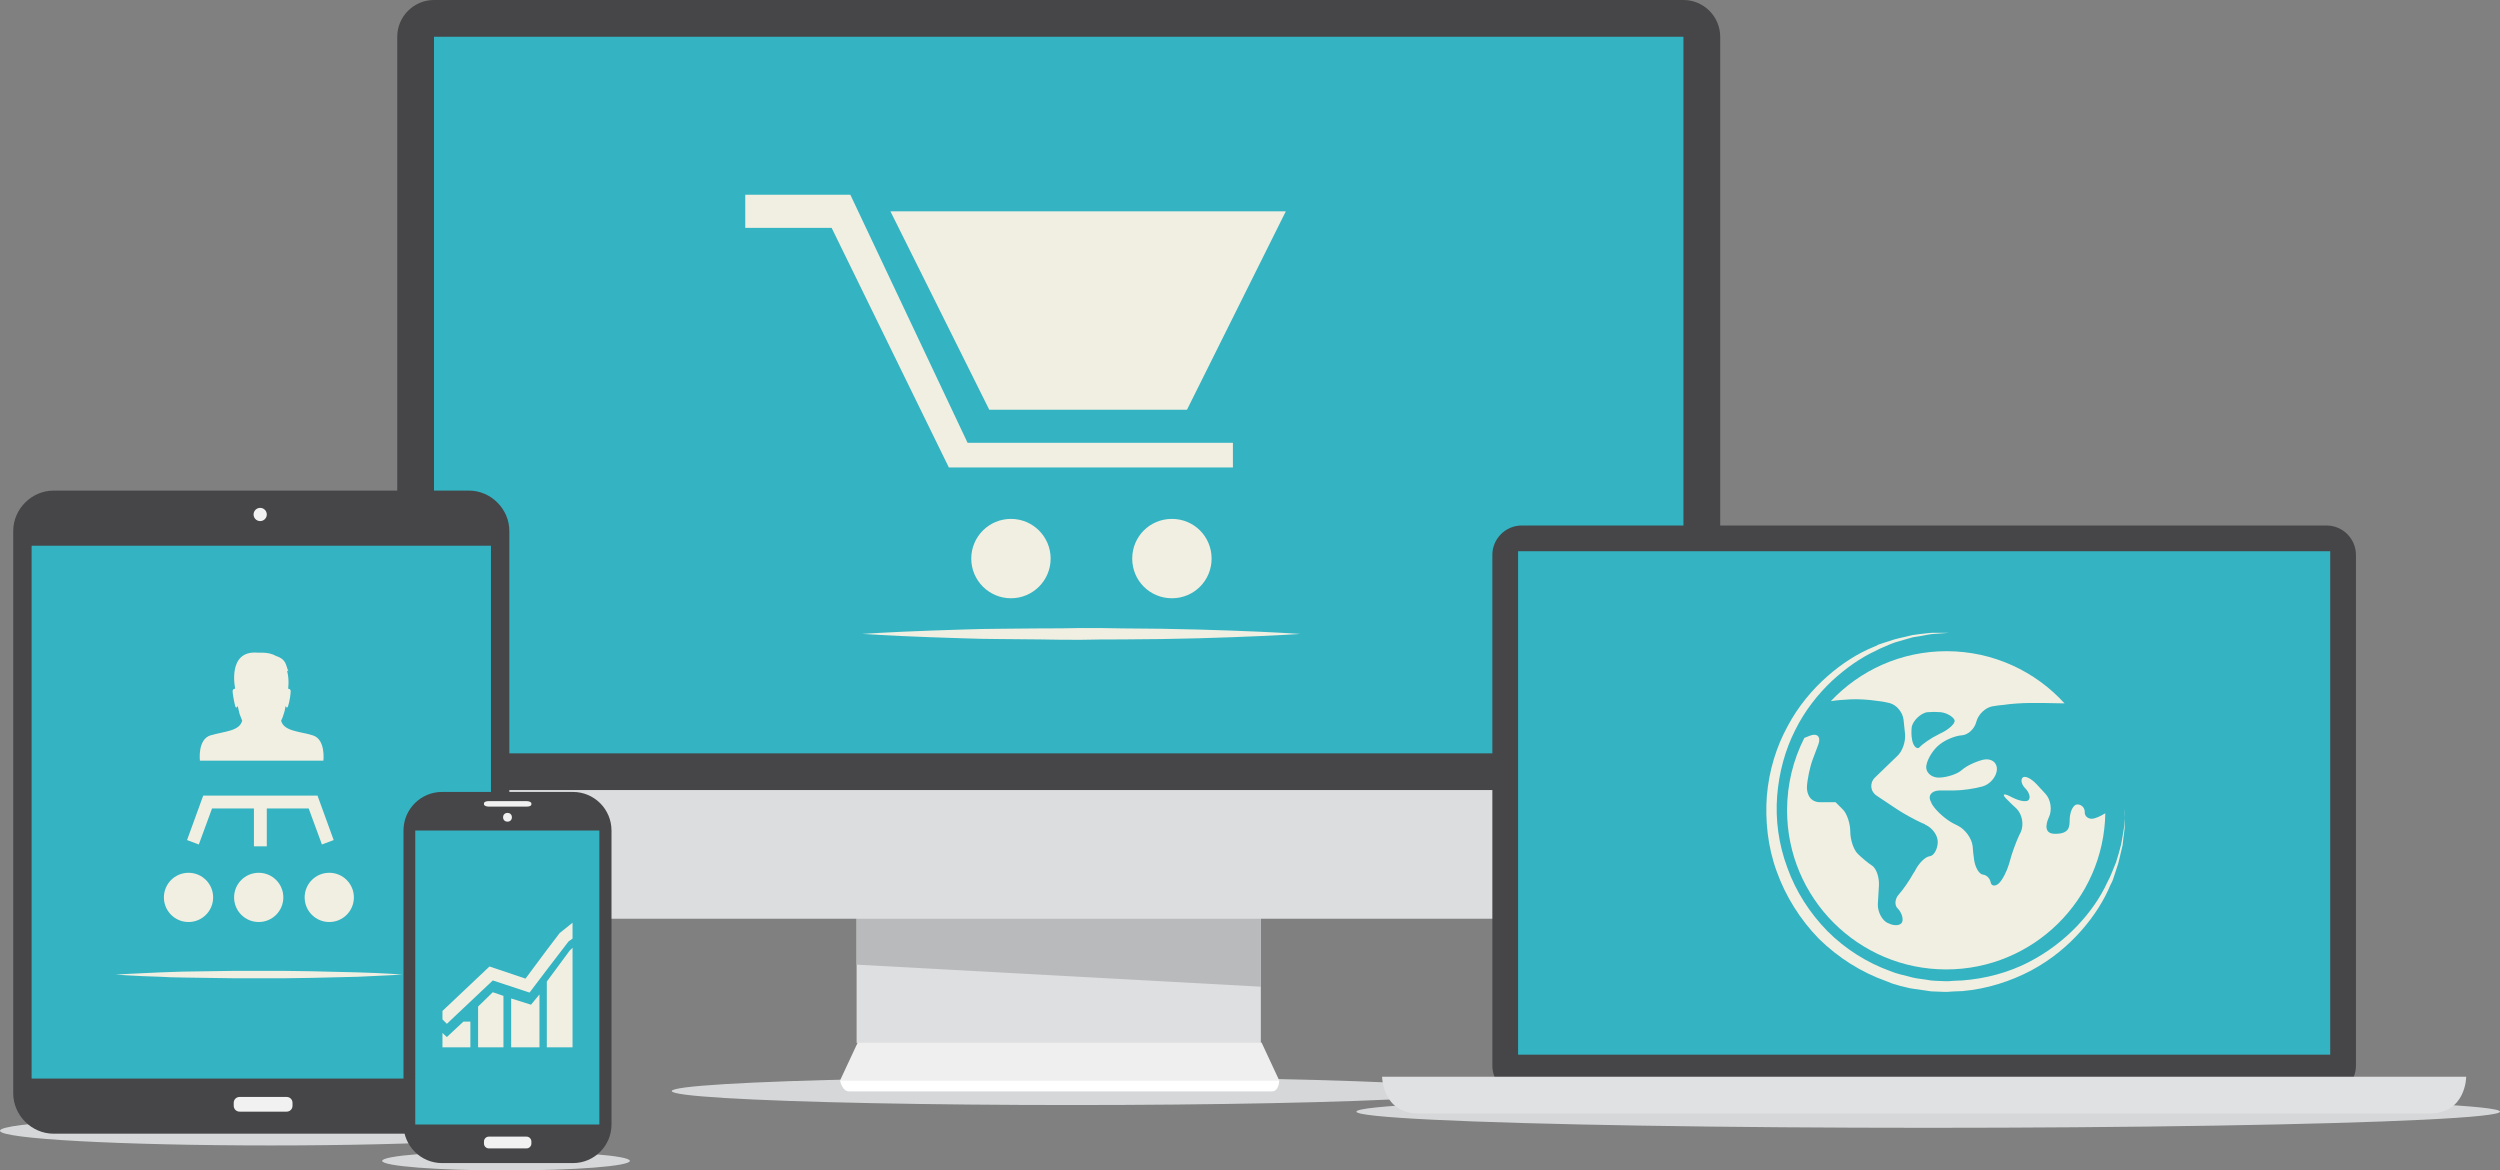 <?xml version="1.0" encoding="utf-8"?>
<!-- Generator: Adobe Illustrator 18.1.1, SVG Export Plug-In . SVG Version: 6.00 Build 0)  -->
<svg version="1.1" id="Layer_1" xmlns="http://www.w3.org/2000/svg" xmlns:xlink="http://www.w3.org/1999/xlink" x="0px" y="0px"
	 viewBox="0 0 680.3 318.5" enable-background="new 0 0 680.3 318.5" xml:space="preserve">
<rect x="0" y="0" width="680.3" height="318.5" fill="#808080" stroke="none"/>
<ellipse fill="#D5D7D8" cx="291.7" cy="296.9" rx="108.9" ry="3.8"/>
<ellipse fill="#D5D7D8" cx="524.7" cy="302.5" rx="155.6" ry="4.4"/>
<ellipse fill="#D5D7D8" cx="137.7" cy="315.9" rx="33.7" ry="2.6"/>
<ellipse fill="#D5D7D8" cx="73.7" cy="307.7" rx="73.7" ry="4"/>
<g>
	<path fill="#464547" d="M468.1,10c0-5.5-4.5-10-10-10h-340c-5.5,0-10,4.5-10,10v205h360V10z"/>
	<rect x="118.1" y="10" fill="#34B3C2" width="340" height="195"/>
	<rect x="233.1" y="249" fill="#DEDFE0" width="110" height="34.8"/>
	<polygon fill="#B8BABC" points="343.1,268.5 233.1,262.5 233.1,243 343.1,243 	"/>
	<polygon fill="#EFEFF0" points="348.1,294 228.6,294 233.4,283.7 343.3,283.7 	"/>
	<path fill="#FFFFFF" d="M346.1,297c-2,0-113,0-115,0s-2.5-3-2.5-3h119.5C348.1,294,348.1,297,346.1,297z"/>
	<path fill="#DCDDDE" d="M108.1,215v25c0,5.5,4.5,10,10,10h340c5.5,0,10-4.5,10-10v-25H108.1z"/>
</g>
<g>
	<path fill="#464547" d="M641.1,290c0,4.4-3.6,8-8,8h-219c-4.4,0-8-3.6-8-8V151c0-4.4,3.6-8,8-8h219c4.4,0,8,3.6,8,8V290z"/>
	<path fill="#E0E1E2" d="M661.1,303c-10,0-265,0-275,0s-10-10-10-10h295C671.1,293,671.1,303,661.1,303z"/>
	<rect x="413.1" y="150" fill="#34B3C2" width="221" height="137"/>
</g>
<g>
	<path fill="#464547" d="M138.6,297.5c0,6-5,11-11,11h-113c-6,0-11-5-11-11v-153c0-6,5-11,11-11h113c6,0,11,5,11,11V297.5z"/>
	<rect x="8.6" y="148.5" fill="#34B3C2" width="125" height="145"/>
	<path fill="#F1F1F1" d="M79.6,300.9c0,0.9-0.7,1.6-1.6,1.6H65.2c-0.9,0-1.6-0.7-1.6-1.6v-0.8c0-0.9,0.7-1.6,1.6-1.6H78
		c0.9,0,1.6,0.7,1.6,1.6V300.9z"/>
	<circle fill="#F1F1F1" cx="70.8" cy="140" r="1.8"/>
</g>
<g>
	<path fill="#464547" d="M166.4,306c0,5.8-4.7,10.5-10.5,10.5h-35.6c-5.8,0-10.5-4.7-10.5-10.5v-80c0-5.8,4.7-10.5,10.5-10.5h35.6
		c5.8,0,10.5,4.7,10.5,10.5V306z"/>
	<rect x="113" y="226" fill="#34B3C2" width="50.1" height="80"/>
	<path fill="#F1F1F1" d="M144.6,311.2c0,0.7-0.6,1.3-1.3,1.3h-10.3c-0.7,0-1.3-0.6-1.3-1.3v-0.6c0-0.7,0.6-1.3,1.3-1.3h10.3
		c0.7,0,1.3,0.6,1.3,1.3V311.2z"/>
	<path fill="#F1F1F1" d="M144.6,218.9c0,0.4-0.6,0.6-1.3,0.6h-10.3c-0.7,0-1.3-0.3-1.3-0.6v-0.3c0-0.4,0.6-0.6,1.3-0.6h10.3
		c0.7,0,1.3,0.3,1.3,0.6V218.9z"/>
	<circle fill="#F1F1F1" cx="138.1" cy="222.4" r="1.2"/>
</g>
<g>
	<g>
		<g>
			<circle fill="#F1EFE1" cx="275.1" cy="152" r="10.8"/>
		</g>
	</g>
	<g>
		<g>
			<path fill="#F1EFE1" d="M329.7,152c0,6-4.8,10.8-10.8,10.8c-6,0-10.8-4.8-10.8-10.8c0-6,4.8-10.8,10.8-10.8
				C324.9,141.2,329.7,146,329.7,152z"/>
		</g>
	</g>
	<g>
		<g>
			<polygon fill="#F1EFE1" points="335.5,127.2 258.2,127.2 226.3,62 202.8,62 202.8,53 231.4,53 263.3,120.5 335.5,120.5 			"/>
		</g>
	</g>
	<g>
		<g>
			<polygon fill="#F1EFE1" points="242.3,57.5 269.2,111.5 323,111.5 349.9,57.5 			"/>
		</g>
	</g>
</g>
<g>
	<path fill="#F1EFE1" d="M569.2,222.8c-1.1,0-2-0.8-1.9-1.9c0-1.1-0.9-2-2-2c-1.1,0-2,1.8-2.1,4c0,2.2-0.1,4-4,4
		c-3.9,0-1.7-4.4-1.7-4.4c1-2,0.6-4.9-0.9-6.5c-0.8-0.9-1.6-1.7-2.4-2.6c-1.5-1.6-3.2-2.4-3.8-1.8c-0.6,0.6-0.3,1.9,0.7,2.9
		c1,1,1.5,2.4,1,3.1c-0.4,0.7-2.3,0.5-4.3-0.5c-0.3-0.1-0.6-0.3-0.8-0.4c-2-1-2.3-0.5-0.7,1c0.8,0.8,1.6,1.6,2.4,2.3
		c1.6,1.6,2.1,4.4,1.2,6.4c-0.1,0.3-0.3,0.6-0.4,0.8c-0.9,1.9-2.1,5.2-2.6,7.2c-0.1,0.2-0.1,0.5-0.2,0.7c-0.6,2-1.8,4.4-2.8,5.3
		c-1,0.9-2,0.7-2.2-0.3c-0.2-1.1-1.1-2-2.1-2.1c-1-0.1-2.1-1.9-2.4-4c-0.2-1.2-0.3-2.5-0.4-3.7c-0.2-2.1-2-4.6-4-5.6
		c-0.4-0.2-0.8-0.4-1.2-0.6c-2-1-4.6-3.3-5.7-5c-0.2-0.3-0.3-0.5-0.4-0.8c-1-1.7,0-3.1,2.2-3.2c1.3,0,2.7,0,4,0
		c2.2,0,5.7-0.5,7.8-1.1c2.1-0.6,3.8-2.7,3.9-4.6c0.1-1.9-1.5-3.1-3.6-2.7c-2.1,0.5-4.7,1.7-5.9,2.8c-1.2,1.1-3.9,2-6.1,2.1
		c-2.2,0.1-3.9-1.4-3.6-3.3c0.3-1.9,2-4.5,3.6-5.7c1.6-1.3,4.3-2.4,6-2.5c1.7-0.1,3.5-1.7,4-3.7c0.5-2,2.5-3.9,4.4-4.2
		c1-0.2,2.1-0.3,3.1-0.4c1.9-0.3,5-0.5,6.9-0.5c1.3,0,2.7,0,4,0c1.6,0,3.8,0.1,5.6,0.1c-7.9-8.7-19.4-14.2-32.1-14.2
		c-12.4,0-23.6,5.2-31.5,13.6c1.8-0.3,3.7-0.4,5.5-0.5c1.9-0.1,5,0.1,6.9,0.4c1.2,0.1,2.3,0.3,3.5,0.6c1.9,0.4,3.7,2.5,3.9,4.6
		c0.1,1.3,0.3,2.5,0.4,3.8c0.2,2.1-0.7,4.8-2.2,6.1c-1.9,1.8-3.9,3.8-6,5.8c-1.5,1.5-1.3,3.8,0.6,5c1.8,1.2,3.6,2.4,5.4,3.6
		c1.8,1.2,4.9,2.9,6.9,3.8c0.3,0.1,0.6,0.2,0.8,0.4c2,0.9,3.5,3,3.4,4.9c-0.1,1.9-1.1,3.6-2.2,3.7c-1.1,0.1-2.9,1.8-3.9,3.8
		c-0.2,0.3-0.3,0.6-0.5,0.8c-1.1,2-2.9,4.6-4,5.8c-1.1,1.2-1.2,3-0.3,3.8c0.9,0.9,1.5,2.4,1.3,3.4c-0.1,1-1.5,1.5-3.2,0.9
		c-0.2-0.1-0.5-0.2-0.7-0.3c-1.6-0.6-2.9-3.1-2.8-5.2c0.1-1.7,0.2-3.4,0.3-5.1c0.1-2.2-0.7-4.5-1.8-5.3c-1.1-0.7-2.9-2.2-4-3.3
		c-1.1-1.1-2-3.8-2-6c0-2.2-0.9-4.9-2-6c-1.1-1.1-2-2-2-2c0,0,0,0-4,0c-4,0.1-3.8-4.1-3.8-4.1c0.1-2.1,0.8-5.5,1.6-7.6
		c0.5-1.3,1-2.7,1.5-4c0.8-2.1-0.3-3.2-2.3-2.4c-0.5,0.2-1,0.4-1.5,0.6c-3,5.9-4.7,12.6-4.7,19.7c0,23.9,19.4,43.3,43.3,43.3
		c23.6,0,42.9-18.9,43.3-42.5C571.6,222.1,570.1,222.8,569.2,222.8z M522.4,203.3c-0.7,0.8-1.8-0.2-2.1-2.1
		c-0.2-1.1-0.2-2.2-0.1-3.2c0.2-1.8,2.5-4,4.3-4.2c1.2-0.1,2.4-0.1,3.6,0c1.9,0.2,3.7,1.5,3.8,2.3c0.1,0.8-1.5,2.3-3.5,3.3
		c-0.3,0.1-0.6,0.3-0.8,0.4C525.5,200.8,523.1,202.5,522.4,203.3z"/>
</g>
<g>
	<g>
		<path fill="#F1EFE1" d="M85.1,200.1c-3.6-1.1-7.9-1.1-8.6-4c0,0,0.4-0.7,0.7-1.8c0.4-1.1,0.5-2.2,0.5-2.2s0.4,1,0.7,0
			c0.4-1.1,0.7-3.3,0.7-4c0-0.7-0.7-0.7-0.7-0.7s0.4-2.4-0.3-4.9c0.3,0.1,0.4,0.2,0.4,0.2c-0.8-1.6-0.4-3.2-3.4-4.2
			c-1-0.6-2.3-0.9-3.9-0.9c-0.3,0-0.5,0-0.8,0c-0.1,0-0.2,0-0.3,0c-8.4-0.7-6.1,9.8-6.1,9.8s-0.7,0-0.7,0.7c0,0.7,0.4,2.9,0.7,4
			c0.3,1,0.7,0,0.7,0s0.2,1.1,0.5,2.2c0.4,1.1,0.7,1.8,0.7,1.8c-0.7,2.9-4.9,2.9-8.6,4c-3.6,1.1-2.9,6.9-2.9,6.9h16.6H88
			C88,207,88.7,201.2,85.1,200.1z"/>
	</g>
	<g>
		<circle fill="#F1EFE1" cx="70.4" cy="244.2" r="6.7"/>
	</g>
	<g>
		<circle fill="#F1EFE1" cx="51.3" cy="244.2" r="6.7"/>
	</g>
	<g>
		<circle fill="#F1EFE1" cx="89.6" cy="244.2" r="6.7"/>
	</g>
	<polygon fill="#F1EFE1" points="86.4,216.5 55.3,216.5 50.9,228.6 54.1,229.8 57.7,220 69.1,220 69.1,230.3 72.6,230.3 72.6,220 
		84,220 87.6,229.8 90.8,228.6 	"/>
</g>
<g>
	<g>
		<polygon fill="#F1EFE1" points="121.6,282.2 120.4,281.1 120.4,285 128,285 128,278 126.1,278 		"/>
	</g>
	<g>
		<polygon fill="#F1EFE1" points="134.1,270 130.1,273.9 130.1,285 137,285 137,271 		"/>
	</g>
	<g>
		<polygon fill="#F1EFE1" points="144.5,273.4 139.1,271.7 139.1,285 146.8,285 146.8,270.6 		"/>
	</g>
	<g>
		<polygon fill="#F1EFE1" points="155,258.7 148.8,267.1 148.8,285 155.8,285 155.8,257.9 		"/>
	</g>
	<polygon fill="#F1EFE1" points="152.3,253.9 148.8,258.5 143,266.3 133.2,263 120.4,275.1 120.4,277.4 121.6,278.6 134.1,266.8 
		144.1,270.1 148.8,263.9 154.7,256.2 155.8,255.4 155.8,251.1 	"/>
</g>
<path fill="#F1EFE1" d="M578.2,220.2c0,0,0,0.9,0,2.6c0,0.4,0,0.9,0,1.4c0,0.5,0,1.1-0.1,1.7c-0.2,1.2-0.3,2.6-0.5,4.1
	c-0.4,1.5-0.7,3.2-1.2,5c-0.3,0.9-0.6,1.8-0.9,2.8c-0.2,0.5-0.3,1-0.5,1.5c-0.2,0.5-0.4,1-0.7,1.5c-1.7,4.1-4.3,8.3-7.9,12.4
	c-3.6,4.1-8.1,7.9-13.7,10.9c-5.5,2.9-11.9,5-18.7,5.6c-0.9,0-1.7,0.1-2.6,0.1l-1.3,0.1l-0.1,0l-0.1,0l-0.2,0l-0.3,0l-0.6,0
	c-0.8,0-1.7-0.1-2.5-0.1c-0.4,0-0.8,0-1.3-0.1l-1.3-0.2c-1.8-0.3-3.6-0.4-5.3-0.9c-0.9-0.2-1.7-0.4-2.6-0.7
	c-0.9-0.2-1.7-0.6-2.5-0.9c-6.8-2.4-13.1-6.4-18.3-11.5c-5.1-5.2-9.1-11.6-11.5-18.3c-2.5-6.8-3.2-14-2.7-20.7
	c0.6-6.9,2.6-13.3,5.6-18.8c2.9-5.5,6.8-10.1,10.9-13.7c4.1-3.6,8.3-6.2,12.4-7.9c0.5-0.2,1-0.4,1.5-0.7c0.5-0.2,1-0.3,1.5-0.5
	c1-0.3,1.9-0.6,2.8-0.9c1.8-0.5,3.5-0.8,5-1.2c1.6-0.2,2.9-0.4,4.1-0.5c0.6-0.1,1.2-0.1,1.7-0.1c0.5,0,1,0,1.4,0c1.7,0,2.6,0,2.6,0
	s-0.9,0.1-2.5,0.2c-0.4,0-0.9,0.1-1.4,0.1c-0.5,0-1.1,0.1-1.7,0.2c-1.2,0.2-2.5,0.5-4.1,0.7c-1.5,0.4-3.1,0.9-4.9,1.4
	c-0.9,0.3-1.8,0.7-2.7,1.1c-0.5,0.2-0.9,0.4-1.4,0.6c-0.5,0.2-0.9,0.5-1.4,0.7c-3.9,1.8-7.9,4.6-11.7,8.1c-3.8,3.6-7.4,8.1-10,13.4
	c-2.7,5.3-4.4,11.5-4.9,17.9c-0.5,6.5,0.4,13.2,2.8,19.6c2.3,6.4,6.1,12.3,10.9,17.2c4.9,4.9,10.8,8.6,17.2,10.9
	c0.8,0.3,1.6,0.6,2.4,0.8c0.8,0.2,1.6,0.4,2.4,0.6c1.6,0.5,3.3,0.7,4.9,0.9l1.2,0.2c0.4,0,0.8,0.1,1.3,0.1c0.8,0,1.7,0.1,2.5,0.1
	l0.6,0l0.3,0l0.2,0c0,0,0.1,0,0,0l0.1,0l1.2-0.1c0.8,0,1.6-0.1,2.4-0.1c6.5-0.5,12.6-2.2,17.9-4.9c5.3-2.7,9.8-6.2,13.4-10
	c3.6-3.8,6.3-7.8,8.1-11.7c0.2-0.5,0.5-0.9,0.7-1.4c0.2-0.5,0.4-1,0.6-1.4c0.4-0.9,0.7-1.8,1.1-2.7c0.6-1.8,1-3.4,1.4-4.9
	c0.3-1.5,0.5-2.9,0.7-4.1c0.1-0.6,0.2-1.1,0.2-1.7c0-0.5,0.1-1,0.1-1.4C578.1,221.1,578.2,220.2,578.2,220.2z"/>
<path fill="#F1EFE1" d="M234.6,172.5c0,0,7.4-0.5,18.6-0.9c2.8-0.1,5.8-0.2,9-0.3c3.2-0.1,6.6-0.2,10.1-0.2c3.5,0,7.1-0.1,10.8-0.1
	c3.7,0,7.4,0,11.1-0.1c3.7,0,7.4,0,11.1,0.1c3.7,0,7.3,0.1,10.8,0.1c7,0.1,13.5,0.3,19.1,0.5c11.2,0.4,18.6,0.9,18.6,0.9
	s-7.4,0.5-18.6,0.9c-5.6,0.2-12.1,0.4-19.1,0.5c-3.5,0-7.1,0.1-10.8,0.1c-3.7,0-7.4,0-11.1,0.1c-3.7,0-7.4,0-11.1-0.1
	c-3.7,0-7.3-0.1-10.8-0.1c-3.5,0-6.9-0.1-10.1-0.2c-3.2-0.1-6.2-0.2-9-0.3C242.1,173,234.6,172.5,234.6,172.5z"/>
<path fill="#F1EFE1" d="M31.5,265.2c0,0,4.9-0.3,12.2-0.6c1.8-0.1,3.8-0.1,5.9-0.2c2.1,0,4.3-0.1,6.6-0.1c2.3,0,4.6-0.1,7-0.1
	c2.4,0,4.8,0,7.3,0c2.4,0,4.9,0,7.3,0c2.4,0,4.7,0.1,7,0.1c4.6,0.1,8.8,0.2,12.5,0.3c7.3,0.2,12.2,0.6,12.2,0.6s-4.9,0.3-12.2,0.6
	c-3.6,0.1-7.9,0.2-12.5,0.3c-2.3,0-4.6,0.1-7,0.1c-2.4,0-4.8,0-7.3,0c-2.4,0-4.9,0-7.3,0c-2.4,0-4.7-0.1-7-0.1
	c-2.3,0-4.5-0.1-6.6-0.1c-2.1,0-4.1-0.1-5.9-0.2C36.4,265.6,31.5,265.2,31.5,265.2z"/>
</svg>
